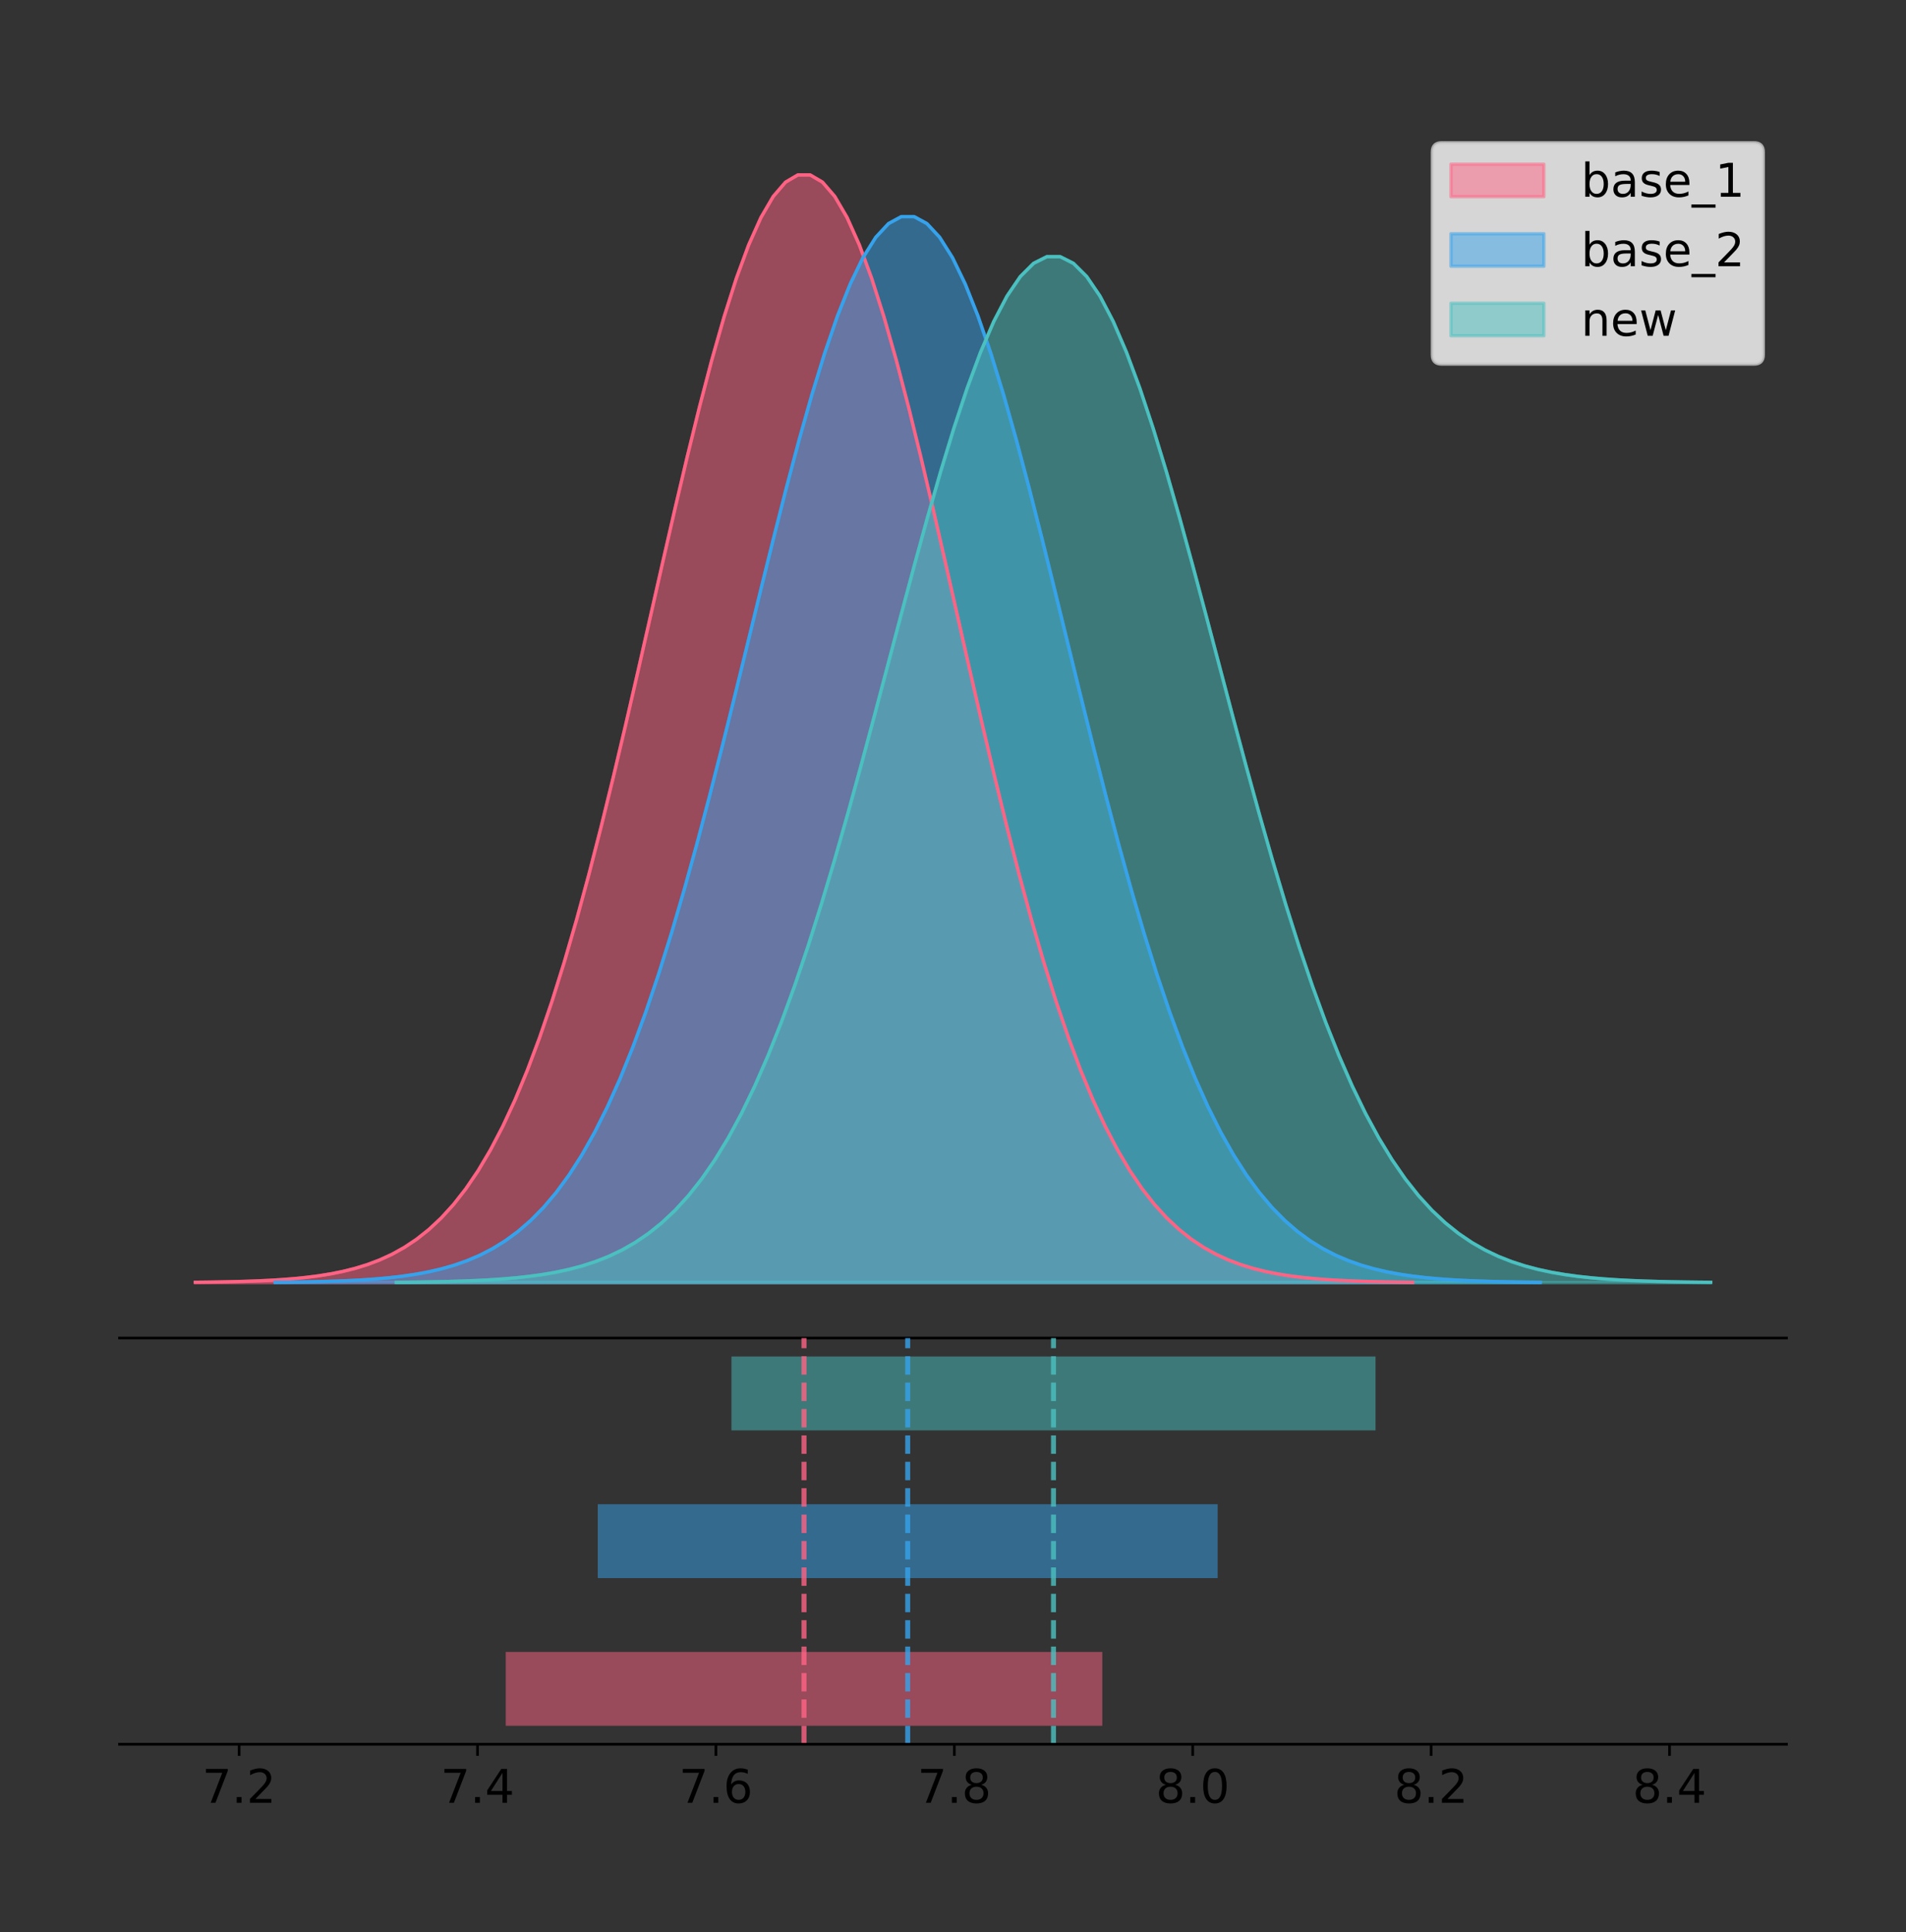 <?xml version="1.0" encoding="utf-8" standalone="no"?>
<!DOCTYPE svg PUBLIC "-//W3C//DTD SVG 1.1//EN"
  "http://www.w3.org/Graphics/SVG/1.1/DTD/svg11.dtd">
<!-- Created with matplotlib (https://matplotlib.org/) -->
<svg height="581.789pt" version="1.1" viewBox="0 0 574.2 581.789" width="574.2pt" xmlns="http://www.w3.org/2000/svg" xmlns:xlink="http://www.w3.org/1999/xlink">
 <rect x="0" y="0" width="574.2" height="581.789" fill="#333333" stroke="none"/>
 <defs>
  <style type="text/css">
*{stroke-linecap:butt;stroke-linejoin:round;}
  </style>
 </defs>
 <g id="figure_1">
  <g id="patch_1">
   <path d="M -0 581.789 
L 574.2 581.789 
L 574.2 0 
L -0 0 
z
" style="fill:none;"/>
  </g>
  <g id="axes_1">
   <g id="patch_2">
    <path d="M 36 402.93 
L 538.2 402.93 
L 538.2 36 
L 36 36 
z
" style="fill:none;"/>
   </g>
   <g id="PolyCollection_1">
    <defs>
     <path d="M 58.827 -195.538 
L 58.827 -195.65 
L 62.532 -195.692 
L 66.237 -195.749 
L 69.942 -195.825 
L 73.647 -195.925 
L 77.351 -196.058 
L 81.056 -196.23 
L 84.761 -196.455 
L 88.466 -196.744 
L 92.171 -197.115 
L 95.876 -197.585 
L 99.58 -198.179 
L 103.285 -198.923 
L 106.99 -199.848 
L 110.695 -200.99 
L 114.4 -202.39 
L 118.105 -204.093 
L 121.809 -206.151 
L 125.514 -208.617 
L 129.219 -211.552 
L 132.924 -215.017 
L 136.629 -219.078 
L 140.334 -223.801 
L 144.038 -229.25 
L 147.743 -235.488 
L 151.448 -242.572 
L 155.153 -250.552 
L 158.858 -259.468 
L 162.563 -269.344 
L 166.267 -280.192 
L 169.972 -292.002 
L 173.677 -304.744 
L 177.382 -318.365 
L 181.087 -332.786 
L 184.791 -347.901 
L 188.496 -363.58 
L 192.201 -379.667 
L 195.906 -395.98 
L 199.611 -412.318 
L 203.316 -428.462 
L 207.02 -444.18 
L 210.725 -459.23 
L 214.43 -473.372 
L 218.135 -486.366 
L 221.84 -497.987 
L 225.545 -508.025 
L 229.249 -516.294 
L 232.954 -522.64 
L 236.659 -526.94 
L 240.364 -529.111 
L 244.069 -529.111 
L 247.774 -526.94 
L 251.478 -522.64 
L 255.183 -516.294 
L 258.888 -508.025 
L 262.593 -497.987 
L 266.298 -486.366 
L 270.003 -473.372 
L 273.707 -459.23 
L 277.412 -444.18 
L 281.117 -428.462 
L 284.822 -412.318 
L 288.527 -395.98 
L 292.232 -379.667 
L 295.936 -363.58 
L 299.641 -347.901 
L 303.346 -332.786 
L 307.051 -318.365 
L 310.756 -304.744 
L 314.461 -292.002 
L 318.165 -280.192 
L 321.87 -269.344 
L 325.575 -259.468 
L 329.28 -250.552 
L 332.985 -242.572 
L 336.69 -235.488 
L 340.394 -229.25 
L 344.099 -223.801 
L 347.804 -219.078 
L 351.509 -215.017 
L 355.214 -211.552 
L 358.918 -208.617 
L 362.623 -206.151 
L 366.328 -204.093 
L 370.033 -202.39 
L 373.738 -200.99 
L 377.443 -199.848 
L 381.147 -198.923 
L 384.852 -198.179 
L 388.557 -197.585 
L 392.262 -197.115 
L 395.967 -196.744 
L 399.672 -196.455 
L 403.376 -196.23 
L 407.081 -196.058 
L 410.786 -195.925 
L 414.491 -195.825 
L 418.196 -195.749 
L 421.901 -195.692 
L 425.605 -195.65 
L 425.605 -195.538 
L 425.605 -195.538 
L 421.901 -195.538 
L 418.196 -195.538 
L 414.491 -195.538 
L 410.786 -195.538 
L 407.081 -195.538 
L 403.376 -195.538 
L 399.672 -195.538 
L 395.967 -195.538 
L 392.262 -195.538 
L 388.557 -195.538 
L 384.852 -195.538 
L 381.147 -195.538 
L 377.443 -195.538 
L 373.738 -195.538 
L 370.033 -195.538 
L 366.328 -195.538 
L 362.623 -195.538 
L 358.918 -195.538 
L 355.214 -195.538 
L 351.509 -195.538 
L 347.804 -195.538 
L 344.099 -195.538 
L 340.394 -195.538 
L 336.69 -195.538 
L 332.985 -195.538 
L 329.28 -195.538 
L 325.575 -195.538 
L 321.87 -195.538 
L 318.165 -195.538 
L 314.461 -195.538 
L 310.756 -195.538 
L 307.051 -195.538 
L 303.346 -195.538 
L 299.641 -195.538 
L 295.936 -195.538 
L 292.232 -195.538 
L 288.527 -195.538 
L 284.822 -195.538 
L 281.117 -195.538 
L 277.412 -195.538 
L 273.707 -195.538 
L 270.003 -195.538 
L 266.298 -195.538 
L 262.593 -195.538 
L 258.888 -195.538 
L 255.183 -195.538 
L 251.478 -195.538 
L 247.774 -195.538 
L 244.069 -195.538 
L 240.364 -195.538 
L 236.659 -195.538 
L 232.954 -195.538 
L 229.249 -195.538 
L 225.545 -195.538 
L 221.84 -195.538 
L 218.135 -195.538 
L 214.43 -195.538 
L 210.725 -195.538 
L 207.02 -195.538 
L 203.316 -195.538 
L 199.611 -195.538 
L 195.906 -195.538 
L 192.201 -195.538 
L 188.496 -195.538 
L 184.791 -195.538 
L 181.087 -195.538 
L 177.382 -195.538 
L 173.677 -195.538 
L 169.972 -195.538 
L 166.267 -195.538 
L 162.563 -195.538 
L 158.858 -195.538 
L 155.153 -195.538 
L 151.448 -195.538 
L 147.743 -195.538 
L 144.038 -195.538 
L 140.334 -195.538 
L 136.629 -195.538 
L 132.924 -195.538 
L 129.219 -195.538 
L 125.514 -195.538 
L 121.809 -195.538 
L 118.105 -195.538 
L 114.4 -195.538 
L 110.695 -195.538 
L 106.99 -195.538 
L 103.285 -195.538 
L 99.58 -195.538 
L 95.876 -195.538 
L 92.171 -195.538 
L 88.466 -195.538 
L 84.761 -195.538 
L 81.056 -195.538 
L 77.351 -195.538 
L 73.647 -195.538 
L 69.942 -195.538 
L 66.237 -195.538 
L 62.532 -195.538 
L 58.827 -195.538 
z
" id="mfe45ddb4d8" style="stroke:#ff6384;stroke-opacity:0.5;"/>
    </defs>
    <g clip-path="url(#p3809cffd6f)">
     <use style="fill:#ff6384;fill-opacity:0.5;stroke:#ff6384;stroke-opacity:0.5;" x="0" xlink:href="#mfe45ddb4d8" y="581.789"/>
    </g>
   </g>
   <g id="PolyCollection_2">
    <defs>
     <path d="M 82.896 -195.538 
L 82.896 -195.646 
L 86.746 -195.686 
L 90.596 -195.741 
L 94.446 -195.814 
L 98.295 -195.911 
L 102.145 -196.038 
L 105.995 -196.204 
L 109.845 -196.42 
L 113.694 -196.699 
L 117.544 -197.055 
L 121.394 -197.508 
L 125.244 -198.08 
L 129.093 -198.795 
L 132.943 -199.686 
L 136.793 -200.785 
L 140.643 -202.132 
L 144.492 -203.771 
L 148.342 -205.751 
L 152.192 -208.125 
L 156.041 -210.949 
L 159.891 -214.284 
L 163.741 -218.192 
L 167.591 -222.737 
L 171.44 -227.981 
L 175.29 -233.984 
L 179.14 -240.802 
L 182.99 -248.482 
L 186.839 -257.061 
L 190.689 -266.566 
L 194.539 -277.006 
L 198.389 -288.371 
L 202.238 -300.634 
L 206.088 -313.742 
L 209.938 -327.62 
L 213.787 -342.166 
L 217.637 -357.255 
L 221.487 -372.736 
L 225.337 -388.435 
L 229.186 -404.159 
L 233.036 -419.695 
L 236.886 -434.821 
L 240.736 -449.305 
L 244.585 -462.914 
L 248.435 -475.419 
L 252.285 -486.602 
L 256.135 -496.263 
L 259.984 -504.221 
L 263.834 -510.328 
L 267.684 -514.466 
L 271.533 -516.555 
L 275.383 -516.555 
L 279.233 -514.466 
L 283.083 -510.328 
L 286.932 -504.221 
L 290.782 -496.263 
L 294.632 -486.602 
L 298.482 -475.419 
L 302.331 -462.914 
L 306.181 -449.305 
L 310.031 -434.821 
L 313.881 -419.695 
L 317.73 -404.159 
L 321.58 -388.435 
L 325.43 -372.736 
L 329.28 -357.255 
L 333.129 -342.166 
L 336.979 -327.62 
L 340.829 -313.742 
L 344.678 -300.634 
L 348.528 -288.371 
L 352.378 -277.006 
L 356.228 -266.566 
L 360.077 -257.061 
L 363.927 -248.482 
L 367.777 -240.802 
L 371.627 -233.984 
L 375.476 -227.981 
L 379.326 -222.737 
L 383.176 -218.192 
L 387.026 -214.284 
L 390.875 -210.949 
L 394.725 -208.125 
L 398.575 -205.751 
L 402.424 -203.771 
L 406.274 -202.132 
L 410.124 -200.785 
L 413.974 -199.686 
L 417.823 -198.795 
L 421.673 -198.08 
L 425.523 -197.508 
L 429.373 -197.055 
L 433.222 -196.699 
L 437.072 -196.42 
L 440.922 -196.204 
L 444.772 -196.038 
L 448.621 -195.911 
L 452.471 -195.814 
L 456.321 -195.741 
L 460.17 -195.686 
L 464.02 -195.646 
L 464.02 -195.538 
L 464.02 -195.538 
L 460.17 -195.538 
L 456.321 -195.538 
L 452.471 -195.538 
L 448.621 -195.538 
L 444.772 -195.538 
L 440.922 -195.538 
L 437.072 -195.538 
L 433.222 -195.538 
L 429.373 -195.538 
L 425.523 -195.538 
L 421.673 -195.538 
L 417.823 -195.538 
L 413.974 -195.538 
L 410.124 -195.538 
L 406.274 -195.538 
L 402.424 -195.538 
L 398.575 -195.538 
L 394.725 -195.538 
L 390.875 -195.538 
L 387.026 -195.538 
L 383.176 -195.538 
L 379.326 -195.538 
L 375.476 -195.538 
L 371.627 -195.538 
L 367.777 -195.538 
L 363.927 -195.538 
L 360.077 -195.538 
L 356.228 -195.538 
L 352.378 -195.538 
L 348.528 -195.538 
L 344.678 -195.538 
L 340.829 -195.538 
L 336.979 -195.538 
L 333.129 -195.538 
L 329.28 -195.538 
L 325.43 -195.538 
L 321.58 -195.538 
L 317.73 -195.538 
L 313.881 -195.538 
L 310.031 -195.538 
L 306.181 -195.538 
L 302.331 -195.538 
L 298.482 -195.538 
L 294.632 -195.538 
L 290.782 -195.538 
L 286.932 -195.538 
L 283.083 -195.538 
L 279.233 -195.538 
L 275.383 -195.538 
L 271.533 -195.538 
L 267.684 -195.538 
L 263.834 -195.538 
L 259.984 -195.538 
L 256.135 -195.538 
L 252.285 -195.538 
L 248.435 -195.538 
L 244.585 -195.538 
L 240.736 -195.538 
L 236.886 -195.538 
L 233.036 -195.538 
L 229.186 -195.538 
L 225.337 -195.538 
L 221.487 -195.538 
L 217.637 -195.538 
L 213.787 -195.538 
L 209.938 -195.538 
L 206.088 -195.538 
L 202.238 -195.538 
L 198.389 -195.538 
L 194.539 -195.538 
L 190.689 -195.538 
L 186.839 -195.538 
L 182.99 -195.538 
L 179.14 -195.538 
L 175.29 -195.538 
L 171.44 -195.538 
L 167.591 -195.538 
L 163.741 -195.538 
L 159.891 -195.538 
L 156.041 -195.538 
L 152.192 -195.538 
L 148.342 -195.538 
L 144.492 -195.538 
L 140.643 -195.538 
L 136.793 -195.538 
L 132.943 -195.538 
L 129.093 -195.538 
L 125.244 -195.538 
L 121.394 -195.538 
L 117.544 -195.538 
L 113.694 -195.538 
L 109.845 -195.538 
L 105.995 -195.538 
L 102.145 -195.538 
L 98.295 -195.538 
L 94.446 -195.538 
L 90.596 -195.538 
L 86.746 -195.538 
L 82.896 -195.538 
z
" id="m839c6ae665" style="stroke:#36a2eb;stroke-opacity:0.5;"/>
    </defs>
    <g clip-path="url(#p3809cffd6f)">
     <use style="fill:#36a2eb;fill-opacity:0.5;stroke:#36a2eb;stroke-opacity:0.5;" x="0" xlink:href="#m839c6ae665" y="581.789"/>
    </g>
   </g>
   <g id="PolyCollection_3">
    <defs>
     <path d="M 119.381 -195.538 
L 119.381 -195.642 
L 123.381 -195.681 
L 127.381 -195.733 
L 131.38 -195.804 
L 135.38 -195.897 
L 139.38 -196.019 
L 143.38 -196.179 
L 147.38 -196.387 
L 151.38 -196.655 
L 155.38 -196.998 
L 159.38 -197.434 
L 163.38 -197.984 
L 167.38 -198.673 
L 171.38 -199.53 
L 175.38 -200.588 
L 179.379 -201.885 
L 183.379 -203.462 
L 187.379 -205.368 
L 191.379 -207.652 
L 195.379 -210.37 
L 199.379 -213.58 
L 203.379 -217.341 
L 207.379 -221.716 
L 211.379 -226.763 
L 215.379 -232.541 
L 219.379 -239.102 
L 223.379 -246.494 
L 227.379 -254.751 
L 231.378 -263.899 
L 235.378 -273.947 
L 239.378 -284.886 
L 243.378 -296.688 
L 247.378 -309.304 
L 251.378 -322.661 
L 255.378 -336.661 
L 259.378 -351.183 
L 263.378 -366.083 
L 267.378 -381.193 
L 271.378 -396.326 
L 275.378 -411.279 
L 279.377 -425.837 
L 283.377 -439.777 
L 287.377 -452.875 
L 291.377 -464.91 
L 295.377 -475.674 
L 299.377 -484.971 
L 303.377 -492.631 
L 307.377 -498.508 
L 311.377 -502.491 
L 315.377 -504.502 
L 319.377 -504.502 
L 323.377 -502.491 
L 327.377 -498.508 
L 331.376 -492.631 
L 335.376 -484.971 
L 339.376 -475.674 
L 343.376 -464.91 
L 347.376 -452.875 
L 351.376 -439.777 
L 355.376 -425.837 
L 359.376 -411.279 
L 363.376 -396.326 
L 367.376 -381.193 
L 371.376 -366.083 
L 375.376 -351.183 
L 379.375 -336.661 
L 383.375 -322.661 
L 387.375 -309.304 
L 391.375 -296.688 
L 395.375 -284.886 
L 399.375 -273.947 
L 403.375 -263.899 
L 407.375 -254.751 
L 411.375 -246.494 
L 415.375 -239.102 
L 419.375 -232.541 
L 423.375 -226.763 
L 427.374 -221.716 
L 431.374 -217.341 
L 435.374 -213.58 
L 439.374 -210.37 
L 443.374 -207.652 
L 447.374 -205.368 
L 451.374 -203.462 
L 455.374 -201.885 
L 459.374 -200.588 
L 463.374 -199.53 
L 467.374 -198.673 
L 471.374 -197.984 
L 475.374 -197.434 
L 479.373 -196.998 
L 483.373 -196.655 
L 487.373 -196.387 
L 491.373 -196.179 
L 495.373 -196.019 
L 499.373 -195.897 
L 503.373 -195.804 
L 507.373 -195.733 
L 511.373 -195.681 
L 515.373 -195.642 
L 515.373 -195.538 
L 515.373 -195.538 
L 511.373 -195.538 
L 507.373 -195.538 
L 503.373 -195.538 
L 499.373 -195.538 
L 495.373 -195.538 
L 491.373 -195.538 
L 487.373 -195.538 
L 483.373 -195.538 
L 479.373 -195.538 
L 475.374 -195.538 
L 471.374 -195.538 
L 467.374 -195.538 
L 463.374 -195.538 
L 459.374 -195.538 
L 455.374 -195.538 
L 451.374 -195.538 
L 447.374 -195.538 
L 443.374 -195.538 
L 439.374 -195.538 
L 435.374 -195.538 
L 431.374 -195.538 
L 427.374 -195.538 
L 423.375 -195.538 
L 419.375 -195.538 
L 415.375 -195.538 
L 411.375 -195.538 
L 407.375 -195.538 
L 403.375 -195.538 
L 399.375 -195.538 
L 395.375 -195.538 
L 391.375 -195.538 
L 387.375 -195.538 
L 383.375 -195.538 
L 379.375 -195.538 
L 375.376 -195.538 
L 371.376 -195.538 
L 367.376 -195.538 
L 363.376 -195.538 
L 359.376 -195.538 
L 355.376 -195.538 
L 351.376 -195.538 
L 347.376 -195.538 
L 343.376 -195.538 
L 339.376 -195.538 
L 335.376 -195.538 
L 331.376 -195.538 
L 327.377 -195.538 
L 323.377 -195.538 
L 319.377 -195.538 
L 315.377 -195.538 
L 311.377 -195.538 
L 307.377 -195.538 
L 303.377 -195.538 
L 299.377 -195.538 
L 295.377 -195.538 
L 291.377 -195.538 
L 287.377 -195.538 
L 283.377 -195.538 
L 279.377 -195.538 
L 275.378 -195.538 
L 271.378 -195.538 
L 267.378 -195.538 
L 263.378 -195.538 
L 259.378 -195.538 
L 255.378 -195.538 
L 251.378 -195.538 
L 247.378 -195.538 
L 243.378 -195.538 
L 239.378 -195.538 
L 235.378 -195.538 
L 231.378 -195.538 
L 227.379 -195.538 
L 223.379 -195.538 
L 219.379 -195.538 
L 215.379 -195.538 
L 211.379 -195.538 
L 207.379 -195.538 
L 203.379 -195.538 
L 199.379 -195.538 
L 195.379 -195.538 
L 191.379 -195.538 
L 187.379 -195.538 
L 183.379 -195.538 
L 179.379 -195.538 
L 175.38 -195.538 
L 171.38 -195.538 
L 167.38 -195.538 
L 163.38 -195.538 
L 159.38 -195.538 
L 155.38 -195.538 
L 151.38 -195.538 
L 147.38 -195.538 
L 143.38 -195.538 
L 139.38 -195.538 
L 135.38 -195.538 
L 131.38 -195.538 
L 127.381 -195.538 
L 123.381 -195.538 
L 119.381 -195.538 
z
" id="mfbfcafa45d" style="stroke:#4bc0c0;stroke-opacity:0.5;"/>
    </defs>
    <g clip-path="url(#p3809cffd6f)">
     <use style="fill:#4bc0c0;fill-opacity:0.5;stroke:#4bc0c0;stroke-opacity:0.5;" x="0" xlink:href="#mfbfcafa45d" y="581.789"/>
    </g>
   </g>
   <g id="line2d_1">
    <path clip-path="url(#p3809cffd6f)" d="M 58.827 386.139 
L 62.532 386.097 
L 66.237 386.04 
L 69.942 385.965 
L 73.647 385.864 
L 77.351 385.732 
L 81.056 385.559 
L 84.761 385.334 
L 88.466 385.045 
L 92.171 384.675 
L 95.876 384.204 
L 99.58 383.61 
L 103.285 382.867 
L 106.99 381.941 
L 110.695 380.799 
L 114.4 379.399 
L 118.105 377.696 
L 121.809 375.639 
L 125.514 373.172 
L 129.219 370.238 
L 132.924 366.772 
L 136.629 362.711 
L 140.334 357.989 
L 144.038 352.539 
L 147.743 346.301 
L 151.448 339.217 
L 155.153 331.237 
L 158.858 322.322 
L 162.563 312.445 
L 166.267 301.597 
L 169.972 289.787 
L 173.677 277.045 
L 177.382 263.424 
L 181.087 249.004 
L 184.791 233.888 
L 188.496 218.209 
L 192.201 202.123 
L 195.906 185.809 
L 199.611 169.471 
L 203.316 153.327 
L 207.02 137.61 
L 210.725 122.559 
L 214.43 108.418 
L 218.135 95.423 
L 221.84 83.803 
L 225.545 73.765 
L 229.249 65.495 
L 232.954 59.15 
L 236.659 54.85 
L 240.364 52.679 
L 244.069 52.679 
L 247.774 54.85 
L 251.478 59.15 
L 255.183 65.495 
L 258.888 73.765 
L 262.593 83.803 
L 266.298 95.423 
L 270.003 108.418 
L 273.707 122.559 
L 277.412 137.61 
L 281.117 153.327 
L 284.822 169.471 
L 288.527 185.809 
L 292.232 202.123 
L 295.936 218.209 
L 299.641 233.888 
L 303.346 249.004 
L 307.051 263.424 
L 310.756 277.045 
L 314.461 289.787 
L 318.165 301.597 
L 321.87 312.445 
L 325.575 322.322 
L 329.28 331.237 
L 332.985 339.217 
L 336.69 346.301 
L 340.394 352.539 
L 344.099 357.989 
L 347.804 362.711 
L 351.509 366.772 
L 355.214 370.238 
L 358.918 373.172 
L 362.623 375.639 
L 366.328 377.696 
L 370.033 379.399 
L 373.738 380.799 
L 377.443 381.941 
L 381.147 382.867 
L 384.852 383.61 
L 388.557 384.204 
L 392.262 384.675 
L 395.967 385.045 
L 399.672 385.334 
L 403.376 385.559 
L 407.081 385.732 
L 410.786 385.864 
L 414.491 385.965 
L 418.196 386.04 
L 421.901 386.097 
L 425.605 386.139 
" style="fill:none;stroke:#ff6384;stroke-linecap:square;"/>
   </g>
   <g id="line2d_2">
    <path clip-path="url(#p3809cffd6f)" d="M 82.896 386.144 
L 86.746 386.103 
L 90.596 386.048 
L 94.446 385.975 
L 98.295 385.879 
L 102.145 385.751 
L 105.995 385.585 
L 109.845 385.369 
L 113.694 385.09 
L 117.544 384.734 
L 121.394 384.281 
L 125.244 383.71 
L 129.093 382.994 
L 132.943 382.104 
L 136.793 381.005 
L 140.643 379.657 
L 144.492 378.018 
L 148.342 376.038 
L 152.192 373.665 
L 156.041 370.841 
L 159.891 367.506 
L 163.741 363.597 
L 167.591 359.053 
L 171.44 353.808 
L 175.29 347.805 
L 179.14 340.987 
L 182.99 333.308 
L 186.839 324.728 
L 190.689 315.223 
L 194.539 304.784 
L 198.389 293.418 
L 202.238 281.155 
L 206.088 268.047 
L 209.938 254.17 
L 213.787 239.623 
L 217.637 224.534 
L 221.487 209.053 
L 225.337 193.354 
L 229.186 177.631 
L 233.036 162.094 
L 236.886 146.968 
L 240.736 132.485 
L 244.585 118.875 
L 248.435 106.37 
L 252.285 95.187 
L 256.135 85.527 
L 259.984 77.569 
L 263.834 71.462 
L 267.684 67.324 
L 271.533 65.234 
L 275.383 65.234 
L 279.233 67.324 
L 283.083 71.462 
L 286.932 77.569 
L 290.782 85.527 
L 294.632 95.187 
L 298.482 106.37 
L 302.331 118.875 
L 306.181 132.485 
L 310.031 146.968 
L 313.881 162.094 
L 317.73 177.631 
L 321.58 193.354 
L 325.43 209.053 
L 329.28 224.534 
L 333.129 239.623 
L 336.979 254.17 
L 340.829 268.047 
L 344.678 281.155 
L 348.528 293.418 
L 352.378 304.784 
L 356.228 315.223 
L 360.077 324.728 
L 363.927 333.308 
L 367.777 340.987 
L 371.627 347.805 
L 375.476 353.808 
L 379.326 359.053 
L 383.176 363.597 
L 387.026 367.506 
L 390.875 370.841 
L 394.725 373.665 
L 398.575 376.038 
L 402.424 378.018 
L 406.274 379.657 
L 410.124 381.005 
L 413.974 382.104 
L 417.823 382.994 
L 421.673 383.71 
L 425.523 384.281 
L 429.373 384.734 
L 433.222 385.09 
L 437.072 385.369 
L 440.922 385.585 
L 444.772 385.751 
L 448.621 385.879 
L 452.471 385.975 
L 456.321 386.048 
L 460.17 386.103 
L 464.02 386.144 
" style="fill:none;stroke:#36a2eb;stroke-linecap:square;"/>
   </g>
   <g id="line2d_3">
    <path clip-path="url(#p3809cffd6f)" d="M 119.381 386.148 
L 123.381 386.109 
L 127.381 386.056 
L 131.38 385.986 
L 135.38 385.893 
L 139.38 385.77 
L 143.38 385.61 
L 147.38 385.402 
L 151.38 385.134 
L 155.38 384.791 
L 159.38 384.355 
L 163.38 383.805 
L 167.38 383.116 
L 171.38 382.259 
L 175.38 381.202 
L 179.379 379.905 
L 183.379 378.327 
L 187.379 376.422 
L 191.379 374.137 
L 195.379 371.419 
L 199.379 368.209 
L 203.379 364.448 
L 207.379 360.074 
L 211.379 355.027 
L 215.379 349.249 
L 219.379 342.687 
L 223.379 335.296 
L 227.379 327.038 
L 231.378 317.89 
L 235.378 307.843 
L 239.378 296.904 
L 243.378 285.101 
L 247.378 272.486 
L 251.378 259.129 
L 255.378 245.129 
L 259.378 230.606 
L 263.378 215.706 
L 267.378 200.597 
L 271.378 185.464 
L 275.378 170.511 
L 279.377 155.953 
L 283.377 142.013 
L 287.377 128.915 
L 291.377 116.879 
L 295.377 106.115 
L 299.377 96.818 
L 303.377 89.159 
L 307.377 83.281 
L 311.377 79.299 
L 315.377 77.288 
L 319.377 77.288 
L 323.377 79.299 
L 327.377 83.281 
L 331.376 89.159 
L 335.376 96.818 
L 339.376 106.115 
L 343.376 116.879 
L 347.376 128.915 
L 351.376 142.013 
L 355.376 155.953 
L 359.376 170.511 
L 363.376 185.464 
L 367.376 200.597 
L 371.376 215.706 
L 375.376 230.606 
L 379.375 245.129 
L 383.375 259.129 
L 387.375 272.486 
L 391.375 285.101 
L 395.375 296.904 
L 399.375 307.843 
L 403.375 317.89 
L 407.375 327.038 
L 411.375 335.296 
L 415.375 342.687 
L 419.375 349.249 
L 423.375 355.027 
L 427.374 360.074 
L 431.374 364.448 
L 435.374 368.209 
L 439.374 371.419 
L 443.374 374.137 
L 447.374 376.422 
L 451.374 378.327 
L 455.374 379.905 
L 459.374 381.202 
L 463.374 382.259 
L 467.374 383.116 
L 471.374 383.805 
L 475.374 384.355 
L 479.373 384.791 
L 483.373 385.134 
L 487.373 385.402 
L 491.373 385.61 
L 495.373 385.77 
L 499.373 385.893 
L 503.373 385.986 
L 507.373 386.056 
L 511.373 386.109 
L 515.373 386.148 
" style="fill:none;stroke:#4bc0c0;stroke-linecap:square;"/>
   </g>
   <g id="patch_3">
    <path d="M 36 402.93 
L 538.2 402.93 
" style="fill:none;stroke:#000000;stroke-linecap:square;stroke-linejoin:miter;stroke-width:0.8;"/>
   </g>
   <g id="legend_1">
    <g id="patch_4">
     <path d="M 434.318 109.627 
L 528.4 109.627 
Q 531.2 109.627 531.2 106.827 
L 531.2 45.8 
Q 531.2 43 528.4 43 
L 434.318 43 
Q 431.518 43 431.518 45.8 
L 431.518 106.827 
Q 431.518 109.627 434.318 109.627 
z
" style="fill:#ffffff;opacity:0.8;stroke:#cccccc;stroke-linejoin:miter;"/>
    </g>
    <g id="patch_5">
     <path d="M 437.118 59.238 
L 465.118 59.238 
L 465.118 49.438 
L 437.118 49.438 
z
" style="fill:#ff6384;opacity:0.5;stroke:#ff6384;stroke-linejoin:miter;"/>
    </g>
    <g id="text_1">
     <!-- base_1 -->
     <defs>
      <path d="M 48.688 27.297 
Q 48.688 37.203 44.609 42.844 
Q 40.531 48.484 33.406 48.484 
Q 26.266 48.484 22.188 42.844 
Q 18.109 37.203 18.109 27.297 
Q 18.109 17.391 22.188 11.75 
Q 26.266 6.109 33.406 6.109 
Q 40.531 6.109 44.609 11.75 
Q 48.688 17.391 48.688 27.297 
z
M 18.109 46.391 
Q 20.953 51.266 25.266 53.625 
Q 29.594 56 35.594 56 
Q 45.562 56 51.781 48.094 
Q 58.016 40.188 58.016 27.297 
Q 58.016 14.406 51.781 6.484 
Q 45.562 -1.422 35.594 -1.422 
Q 29.594 -1.422 25.266 0.953 
Q 20.953 3.328 18.109 8.203 
L 18.109 0 
L 9.078 0 
L 9.078 75.984 
L 18.109 75.984 
z
" id="DejaVuSans-98"/>
      <path d="M 34.281 27.484 
Q 23.391 27.484 19.188 25 
Q 14.984 22.516 14.984 16.5 
Q 14.984 11.719 18.141 8.906 
Q 21.297 6.109 26.703 6.109 
Q 34.188 6.109 38.703 11.406 
Q 43.219 16.703 43.219 25.484 
L 43.219 27.484 
z
M 52.203 31.203 
L 52.203 0 
L 43.219 0 
L 43.219 8.297 
Q 40.141 3.328 35.547 0.953 
Q 30.953 -1.422 24.312 -1.422 
Q 15.922 -1.422 10.953 3.297 
Q 6 8.016 6 15.922 
Q 6 25.141 12.172 29.828 
Q 18.359 34.516 30.609 34.516 
L 43.219 34.516 
L 43.219 35.406 
Q 43.219 41.609 39.141 45 
Q 35.062 48.391 27.688 48.391 
Q 23 48.391 18.547 47.266 
Q 14.109 46.141 10.016 43.891 
L 10.016 52.203 
Q 14.938 54.109 19.578 55.047 
Q 24.219 56 28.609 56 
Q 40.484 56 46.344 49.844 
Q 52.203 43.703 52.203 31.203 
z
" id="DejaVuSans-97"/>
      <path d="M 44.281 53.078 
L 44.281 44.578 
Q 40.484 46.531 36.375 47.5 
Q 32.281 48.484 27.875 48.484 
Q 21.188 48.484 17.844 46.438 
Q 14.5 44.391 14.5 40.281 
Q 14.5 37.156 16.891 35.375 
Q 19.281 33.594 26.516 31.984 
L 29.594 31.297 
Q 39.156 29.25 43.188 25.516 
Q 47.219 21.781 47.219 15.094 
Q 47.219 7.469 41.188 3.016 
Q 35.156 -1.422 24.609 -1.422 
Q 20.219 -1.422 15.453 -0.562 
Q 10.688 0.297 5.422 2 
L 5.422 11.281 
Q 10.406 8.688 15.234 7.391 
Q 20.062 6.109 24.812 6.109 
Q 31.156 6.109 34.562 8.281 
Q 37.984 10.453 37.984 14.406 
Q 37.984 18.062 35.516 20.016 
Q 33.062 21.969 24.703 23.781 
L 21.578 24.516 
Q 13.234 26.266 9.516 29.906 
Q 5.812 33.547 5.812 39.891 
Q 5.812 47.609 11.281 51.797 
Q 16.75 56 26.812 56 
Q 31.781 56 36.172 55.266 
Q 40.578 54.547 44.281 53.078 
z
" id="DejaVuSans-115"/>
      <path d="M 56.203 29.594 
L 56.203 25.203 
L 14.891 25.203 
Q 15.484 15.922 20.484 11.062 
Q 25.484 6.203 34.422 6.203 
Q 39.594 6.203 44.453 7.469 
Q 49.312 8.734 54.109 11.281 
L 54.109 2.781 
Q 49.266 0.734 44.188 -0.344 
Q 39.109 -1.422 33.891 -1.422 
Q 20.797 -1.422 13.156 6.188 
Q 5.516 13.812 5.516 26.812 
Q 5.516 40.234 12.766 48.109 
Q 20.016 56 32.328 56 
Q 43.359 56 49.781 48.891 
Q 56.203 41.797 56.203 29.594 
z
M 47.219 32.234 
Q 47.125 39.594 43.094 43.984 
Q 39.062 48.391 32.422 48.391 
Q 24.906 48.391 20.391 44.141 
Q 15.875 39.891 15.188 32.172 
z
" id="DejaVuSans-101"/>
      <path d="M 50.984 -16.609 
L 50.984 -23.578 
L -0.984 -23.578 
L -0.984 -16.609 
z
" id="DejaVuSans-95"/>
      <path d="M 12.406 8.297 
L 28.516 8.297 
L 28.516 63.922 
L 10.984 60.406 
L 10.984 69.391 
L 28.422 72.906 
L 38.281 72.906 
L 38.281 8.297 
L 54.391 8.297 
L 54.391 0 
L 12.406 0 
z
" id="DejaVuSans-49"/>
     </defs>
     <g transform="translate(476.318 59.238)scale(0.14 -0.14)">
      <use xlink:href="#DejaVuSans-98"/>
      <use x="63.477" xlink:href="#DejaVuSans-97"/>
      <use x="124.756" xlink:href="#DejaVuSans-115"/>
      <use x="176.855" xlink:href="#DejaVuSans-101"/>
      <use x="238.379" xlink:href="#DejaVuSans-95"/>
      <use x="288.379" xlink:href="#DejaVuSans-49"/>
     </g>
    </g>
    <g id="patch_6">
     <path d="M 437.118 80.177 
L 465.118 80.177 
L 465.118 70.377 
L 437.118 70.377 
z
" style="fill:#36a2eb;opacity:0.5;stroke:#36a2eb;stroke-linejoin:miter;"/>
    </g>
    <g id="text_2">
     <!-- base_2 -->
     <defs>
      <path d="M 19.188 8.297 
L 53.609 8.297 
L 53.609 0 
L 7.328 0 
L 7.328 8.297 
Q 12.938 14.109 22.625 23.891 
Q 32.328 33.688 34.812 36.531 
Q 39.547 41.844 41.422 45.531 
Q 43.312 49.219 43.312 52.781 
Q 43.312 58.594 39.234 62.25 
Q 35.156 65.922 28.609 65.922 
Q 23.969 65.922 18.812 64.312 
Q 13.672 62.703 7.812 59.422 
L 7.812 69.391 
Q 13.766 71.781 18.938 73 
Q 24.125 74.219 28.422 74.219 
Q 39.75 74.219 46.484 68.547 
Q 53.219 62.891 53.219 53.422 
Q 53.219 48.922 51.531 44.891 
Q 49.859 40.875 45.406 35.406 
Q 44.188 33.984 37.641 27.219 
Q 31.109 20.453 19.188 8.297 
z
" id="DejaVuSans-50"/>
     </defs>
     <g transform="translate(476.318 80.177)scale(0.14 -0.14)">
      <use xlink:href="#DejaVuSans-98"/>
      <use x="63.477" xlink:href="#DejaVuSans-97"/>
      <use x="124.756" xlink:href="#DejaVuSans-115"/>
      <use x="176.855" xlink:href="#DejaVuSans-101"/>
      <use x="238.379" xlink:href="#DejaVuSans-95"/>
      <use x="288.379" xlink:href="#DejaVuSans-50"/>
     </g>
    </g>
    <g id="patch_7">
     <path d="M 437.118 101.115 
L 465.118 101.115 
L 465.118 91.315 
L 437.118 91.315 
z
" style="fill:#4bc0c0;opacity:0.5;stroke:#4bc0c0;stroke-linejoin:miter;"/>
    </g>
    <g id="text_3">
     <!-- new -->
     <defs>
      <path d="M 54.891 33.016 
L 54.891 0 
L 45.906 0 
L 45.906 32.719 
Q 45.906 40.484 42.875 44.328 
Q 39.844 48.188 33.797 48.188 
Q 26.516 48.188 22.312 43.547 
Q 18.109 38.922 18.109 30.906 
L 18.109 0 
L 9.078 0 
L 9.078 54.688 
L 18.109 54.688 
L 18.109 46.188 
Q 21.344 51.125 25.703 53.562 
Q 30.078 56 35.797 56 
Q 45.219 56 50.047 50.172 
Q 54.891 44.344 54.891 33.016 
z
" id="DejaVuSans-110"/>
      <path d="M 4.203 54.688 
L 13.188 54.688 
L 24.422 12.016 
L 35.594 54.688 
L 46.188 54.688 
L 57.422 12.016 
L 68.609 54.688 
L 77.594 54.688 
L 63.281 0 
L 52.688 0 
L 40.922 44.828 
L 29.109 0 
L 18.5 0 
z
" id="DejaVuSans-119"/>
     </defs>
     <g transform="translate(476.318 101.115)scale(0.14 -0.14)">
      <use xlink:href="#DejaVuSans-110"/>
      <use x="63.379" xlink:href="#DejaVuSans-101"/>
      <use x="124.902" xlink:href="#DejaVuSans-119"/>
     </g>
    </g>
   </g>
  </g>
  <g id="axes_2">
   <g id="patch_8">
    <path d="M 36 525.24 
L 538.2 525.24 
L 538.2 402.93 
L 36 402.93 
z
" style="fill:none;"/>
   </g>
   <g id="patch_9">
    <path clip-path="url(#p92f8e7d970)" d="M 152.356 519.68 
L 332.077 519.68 
L 332.077 497.442 
L 152.356 497.442 
z
" style="fill:#ff6384;opacity:0.5;"/>
   </g>
   <g id="patch_10">
    <path clip-path="url(#p92f8e7d970)" d="M 180.083 475.204 
L 366.834 475.204 
L 366.834 452.966 
L 180.083 452.966 
z
" style="fill:#36a2eb;opacity:0.5;"/>
   </g>
   <g id="patch_11">
    <path clip-path="url(#p92f8e7d970)" d="M 220.359 430.728 
L 414.395 430.728 
L 414.395 408.49 
L 220.359 408.49 
z
" style="fill:#4bc0c0;opacity:0.5;"/>
   </g>
   <g id="matplotlib.axis_1">
    <g id="xtick_1">
     <g id="line2d_4">
      <defs>
       <path d="M 0 0 
L 0 3.5 
" id="m900d326339" style="stroke:#000000;stroke-width:0.8;"/>
      </defs>
      <g>
       <use style="stroke:#000000;stroke-width:0.8;" x="72.037" xlink:href="#m900d326339" y="525.24"/>
      </g>
     </g>
     <g id="text_4">
      <!-- 7.2 -->
      <defs>
       <path d="M 8.203 72.906 
L 55.078 72.906 
L 55.078 68.703 
L 28.609 0 
L 18.312 0 
L 43.219 64.594 
L 8.203 64.594 
z
" id="DejaVuSans-55"/>
       <path d="M 10.688 12.406 
L 21 12.406 
L 21 0 
L 10.688 0 
z
" id="DejaVuSans-46"/>
      </defs>
      <g transform="translate(60.905 542.878)scale(0.14 -0.14)">
       <use xlink:href="#DejaVuSans-55"/>
       <use x="63.623" xlink:href="#DejaVuSans-46"/>
       <use x="95.41" xlink:href="#DejaVuSans-50"/>
      </g>
     </g>
    </g>
    <g id="xtick_2">
     <g id="line2d_5">
      <g>
       <use style="stroke:#000000;stroke-width:0.8;" x="143.858" xlink:href="#m900d326339" y="525.24"/>
      </g>
     </g>
     <g id="text_5">
      <!-- 7.4 -->
      <defs>
       <path d="M 37.797 64.312 
L 12.891 25.391 
L 37.797 25.391 
z
M 35.203 72.906 
L 47.609 72.906 
L 47.609 25.391 
L 58.016 25.391 
L 58.016 17.188 
L 47.609 17.188 
L 47.609 0 
L 37.797 0 
L 37.797 17.188 
L 4.891 17.188 
L 4.891 26.703 
z
" id="DejaVuSans-52"/>
      </defs>
      <g transform="translate(132.726 542.878)scale(0.14 -0.14)">
       <use xlink:href="#DejaVuSans-55"/>
       <use x="63.623" xlink:href="#DejaVuSans-46"/>
       <use x="95.41" xlink:href="#DejaVuSans-52"/>
      </g>
     </g>
    </g>
    <g id="xtick_3">
     <g id="line2d_6">
      <g>
       <use style="stroke:#000000;stroke-width:0.8;" x="215.679" xlink:href="#m900d326339" y="525.24"/>
      </g>
     </g>
     <g id="text_6">
      <!-- 7.6 -->
      <defs>
       <path d="M 33.016 40.375 
Q 26.375 40.375 22.484 35.828 
Q 18.609 31.297 18.609 23.391 
Q 18.609 15.531 22.484 10.953 
Q 26.375 6.391 33.016 6.391 
Q 39.656 6.391 43.531 10.953 
Q 47.406 15.531 47.406 23.391 
Q 47.406 31.297 43.531 35.828 
Q 39.656 40.375 33.016 40.375 
z
M 52.594 71.297 
L 52.594 62.312 
Q 48.875 64.062 45.094 64.984 
Q 41.312 65.922 37.594 65.922 
Q 27.828 65.922 22.672 59.328 
Q 17.531 52.734 16.797 39.406 
Q 19.672 43.656 24.016 45.922 
Q 28.375 48.188 33.594 48.188 
Q 44.578 48.188 50.953 41.516 
Q 57.328 34.859 57.328 23.391 
Q 57.328 12.156 50.688 5.359 
Q 44.047 -1.422 33.016 -1.422 
Q 20.359 -1.422 13.672 8.266 
Q 6.984 17.969 6.984 36.375 
Q 6.984 53.656 15.188 63.938 
Q 23.391 74.219 37.203 74.219 
Q 40.922 74.219 44.703 73.484 
Q 48.484 72.75 52.594 71.297 
z
" id="DejaVuSans-54"/>
      </defs>
      <g transform="translate(204.546 542.878)scale(0.14 -0.14)">
       <use xlink:href="#DejaVuSans-55"/>
       <use x="63.623" xlink:href="#DejaVuSans-46"/>
       <use x="95.41" xlink:href="#DejaVuSans-54"/>
      </g>
     </g>
    </g>
    <g id="xtick_4">
     <g id="line2d_7">
      <g>
       <use style="stroke:#000000;stroke-width:0.8;" x="287.499" xlink:href="#m900d326339" y="525.24"/>
      </g>
     </g>
     <g id="text_7">
      <!-- 7.8 -->
      <defs>
       <path d="M 31.781 34.625 
Q 24.75 34.625 20.719 30.859 
Q 16.703 27.094 16.703 20.516 
Q 16.703 13.922 20.719 10.156 
Q 24.75 6.391 31.781 6.391 
Q 38.812 6.391 42.859 10.172 
Q 46.922 13.969 46.922 20.516 
Q 46.922 27.094 42.891 30.859 
Q 38.875 34.625 31.781 34.625 
z
M 21.922 38.812 
Q 15.578 40.375 12.031 44.719 
Q 8.5 49.078 8.5 55.328 
Q 8.5 64.062 14.719 69.141 
Q 20.953 74.219 31.781 74.219 
Q 42.672 74.219 48.875 69.141 
Q 55.078 64.062 55.078 55.328 
Q 55.078 49.078 51.531 44.719 
Q 48 40.375 41.703 38.812 
Q 48.828 37.156 52.797 32.312 
Q 56.781 27.484 56.781 20.516 
Q 56.781 9.906 50.312 4.234 
Q 43.844 -1.422 31.781 -1.422 
Q 19.734 -1.422 13.25 4.234 
Q 6.781 9.906 6.781 20.516 
Q 6.781 27.484 10.781 32.312 
Q 14.797 37.156 21.922 38.812 
z
M 18.312 54.391 
Q 18.312 48.734 21.844 45.562 
Q 25.391 42.391 31.781 42.391 
Q 38.141 42.391 41.719 45.562 
Q 45.312 48.734 45.312 54.391 
Q 45.312 60.062 41.719 63.234 
Q 38.141 66.406 31.781 66.406 
Q 25.391 66.406 21.844 63.234 
Q 18.312 60.062 18.312 54.391 
z
" id="DejaVuSans-56"/>
      </defs>
      <g transform="translate(276.367 542.878)scale(0.14 -0.14)">
       <use xlink:href="#DejaVuSans-55"/>
       <use x="63.623" xlink:href="#DejaVuSans-46"/>
       <use x="95.41" xlink:href="#DejaVuSans-56"/>
      </g>
     </g>
    </g>
    <g id="xtick_5">
     <g id="line2d_8">
      <g>
       <use style="stroke:#000000;stroke-width:0.8;" x="359.32" xlink:href="#m900d326339" y="525.24"/>
      </g>
     </g>
     <g id="text_8">
      <!-- 8.0 -->
      <defs>
       <path d="M 31.781 66.406 
Q 24.172 66.406 20.328 58.906 
Q 16.5 51.422 16.5 36.375 
Q 16.5 21.391 20.328 13.891 
Q 24.172 6.391 31.781 6.391 
Q 39.453 6.391 43.281 13.891 
Q 47.125 21.391 47.125 36.375 
Q 47.125 51.422 43.281 58.906 
Q 39.453 66.406 31.781 66.406 
z
M 31.781 74.219 
Q 44.047 74.219 50.516 64.516 
Q 56.984 54.828 56.984 36.375 
Q 56.984 17.969 50.516 8.266 
Q 44.047 -1.422 31.781 -1.422 
Q 19.531 -1.422 13.062 8.266 
Q 6.594 17.969 6.594 36.375 
Q 6.594 54.828 13.062 64.516 
Q 19.531 74.219 31.781 74.219 
z
" id="DejaVuSans-48"/>
      </defs>
      <g transform="translate(348.188 542.878)scale(0.14 -0.14)">
       <use xlink:href="#DejaVuSans-56"/>
       <use x="63.623" xlink:href="#DejaVuSans-46"/>
       <use x="95.41" xlink:href="#DejaVuSans-48"/>
      </g>
     </g>
    </g>
    <g id="xtick_6">
     <g id="line2d_9">
      <g>
       <use style="stroke:#000000;stroke-width:0.8;" x="431.141" xlink:href="#m900d326339" y="525.24"/>
      </g>
     </g>
     <g id="text_9">
      <!-- 8.2 -->
      <g transform="translate(420.009 542.878)scale(0.14 -0.14)">
       <use xlink:href="#DejaVuSans-56"/>
       <use x="63.623" xlink:href="#DejaVuSans-46"/>
       <use x="95.41" xlink:href="#DejaVuSans-50"/>
      </g>
     </g>
    </g>
    <g id="xtick_7">
     <g id="line2d_10">
      <g>
       <use style="stroke:#000000;stroke-width:0.8;" x="502.961" xlink:href="#m900d326339" y="525.24"/>
      </g>
     </g>
     <g id="text_10">
      <!-- 8.4 -->
      <g transform="translate(491.829 542.878)scale(0.14 -0.14)">
       <use xlink:href="#DejaVuSans-56"/>
       <use x="63.623" xlink:href="#DejaVuSans-46"/>
       <use x="95.41" xlink:href="#DejaVuSans-52"/>
      </g>
     </g>
    </g>
   </g>
   <g id="line2d_11">
    <path clip-path="url(#p92f8e7d970)" d="M 242.216 525.24 
L 242.216 402.93 
" style="fill:none;stroke:#ff6384;stroke-dasharray:5.55,2.4;stroke-dashoffset:0;stroke-opacity:0.8;stroke-width:1.5;"/>
   </g>
   <g id="line2d_12">
    <path clip-path="url(#p92f8e7d970)" d="M 273.458 525.24 
L 273.458 402.93 
" style="fill:none;stroke:#36a2eb;stroke-dasharray:5.55,2.4;stroke-dashoffset:0;stroke-opacity:0.8;stroke-width:1.5;"/>
   </g>
   <g id="line2d_13">
    <path clip-path="url(#p92f8e7d970)" d="M 317.377 525.24 
L 317.377 402.93 
" style="fill:none;stroke:#4bc0c0;stroke-dasharray:5.55,2.4;stroke-dashoffset:0;stroke-opacity:0.8;stroke-width:1.5;"/>
   </g>
   <g id="patch_12">
    <path d="M 36 525.24 
L 538.2 525.24 
" style="fill:none;stroke:#000000;stroke-linecap:square;stroke-linejoin:miter;stroke-width:0.8;"/>
   </g>
  </g>
 </g>
 <defs>
  <clipPath id="p3809cffd6f">
   <rect height="366.93" width="502.2" x="36" y="36"/>
  </clipPath>
  <clipPath id="p92f8e7d970">
   <rect height="122.31" width="502.2" x="36" y="402.93"/>
  </clipPath>
 </defs>
</svg>
